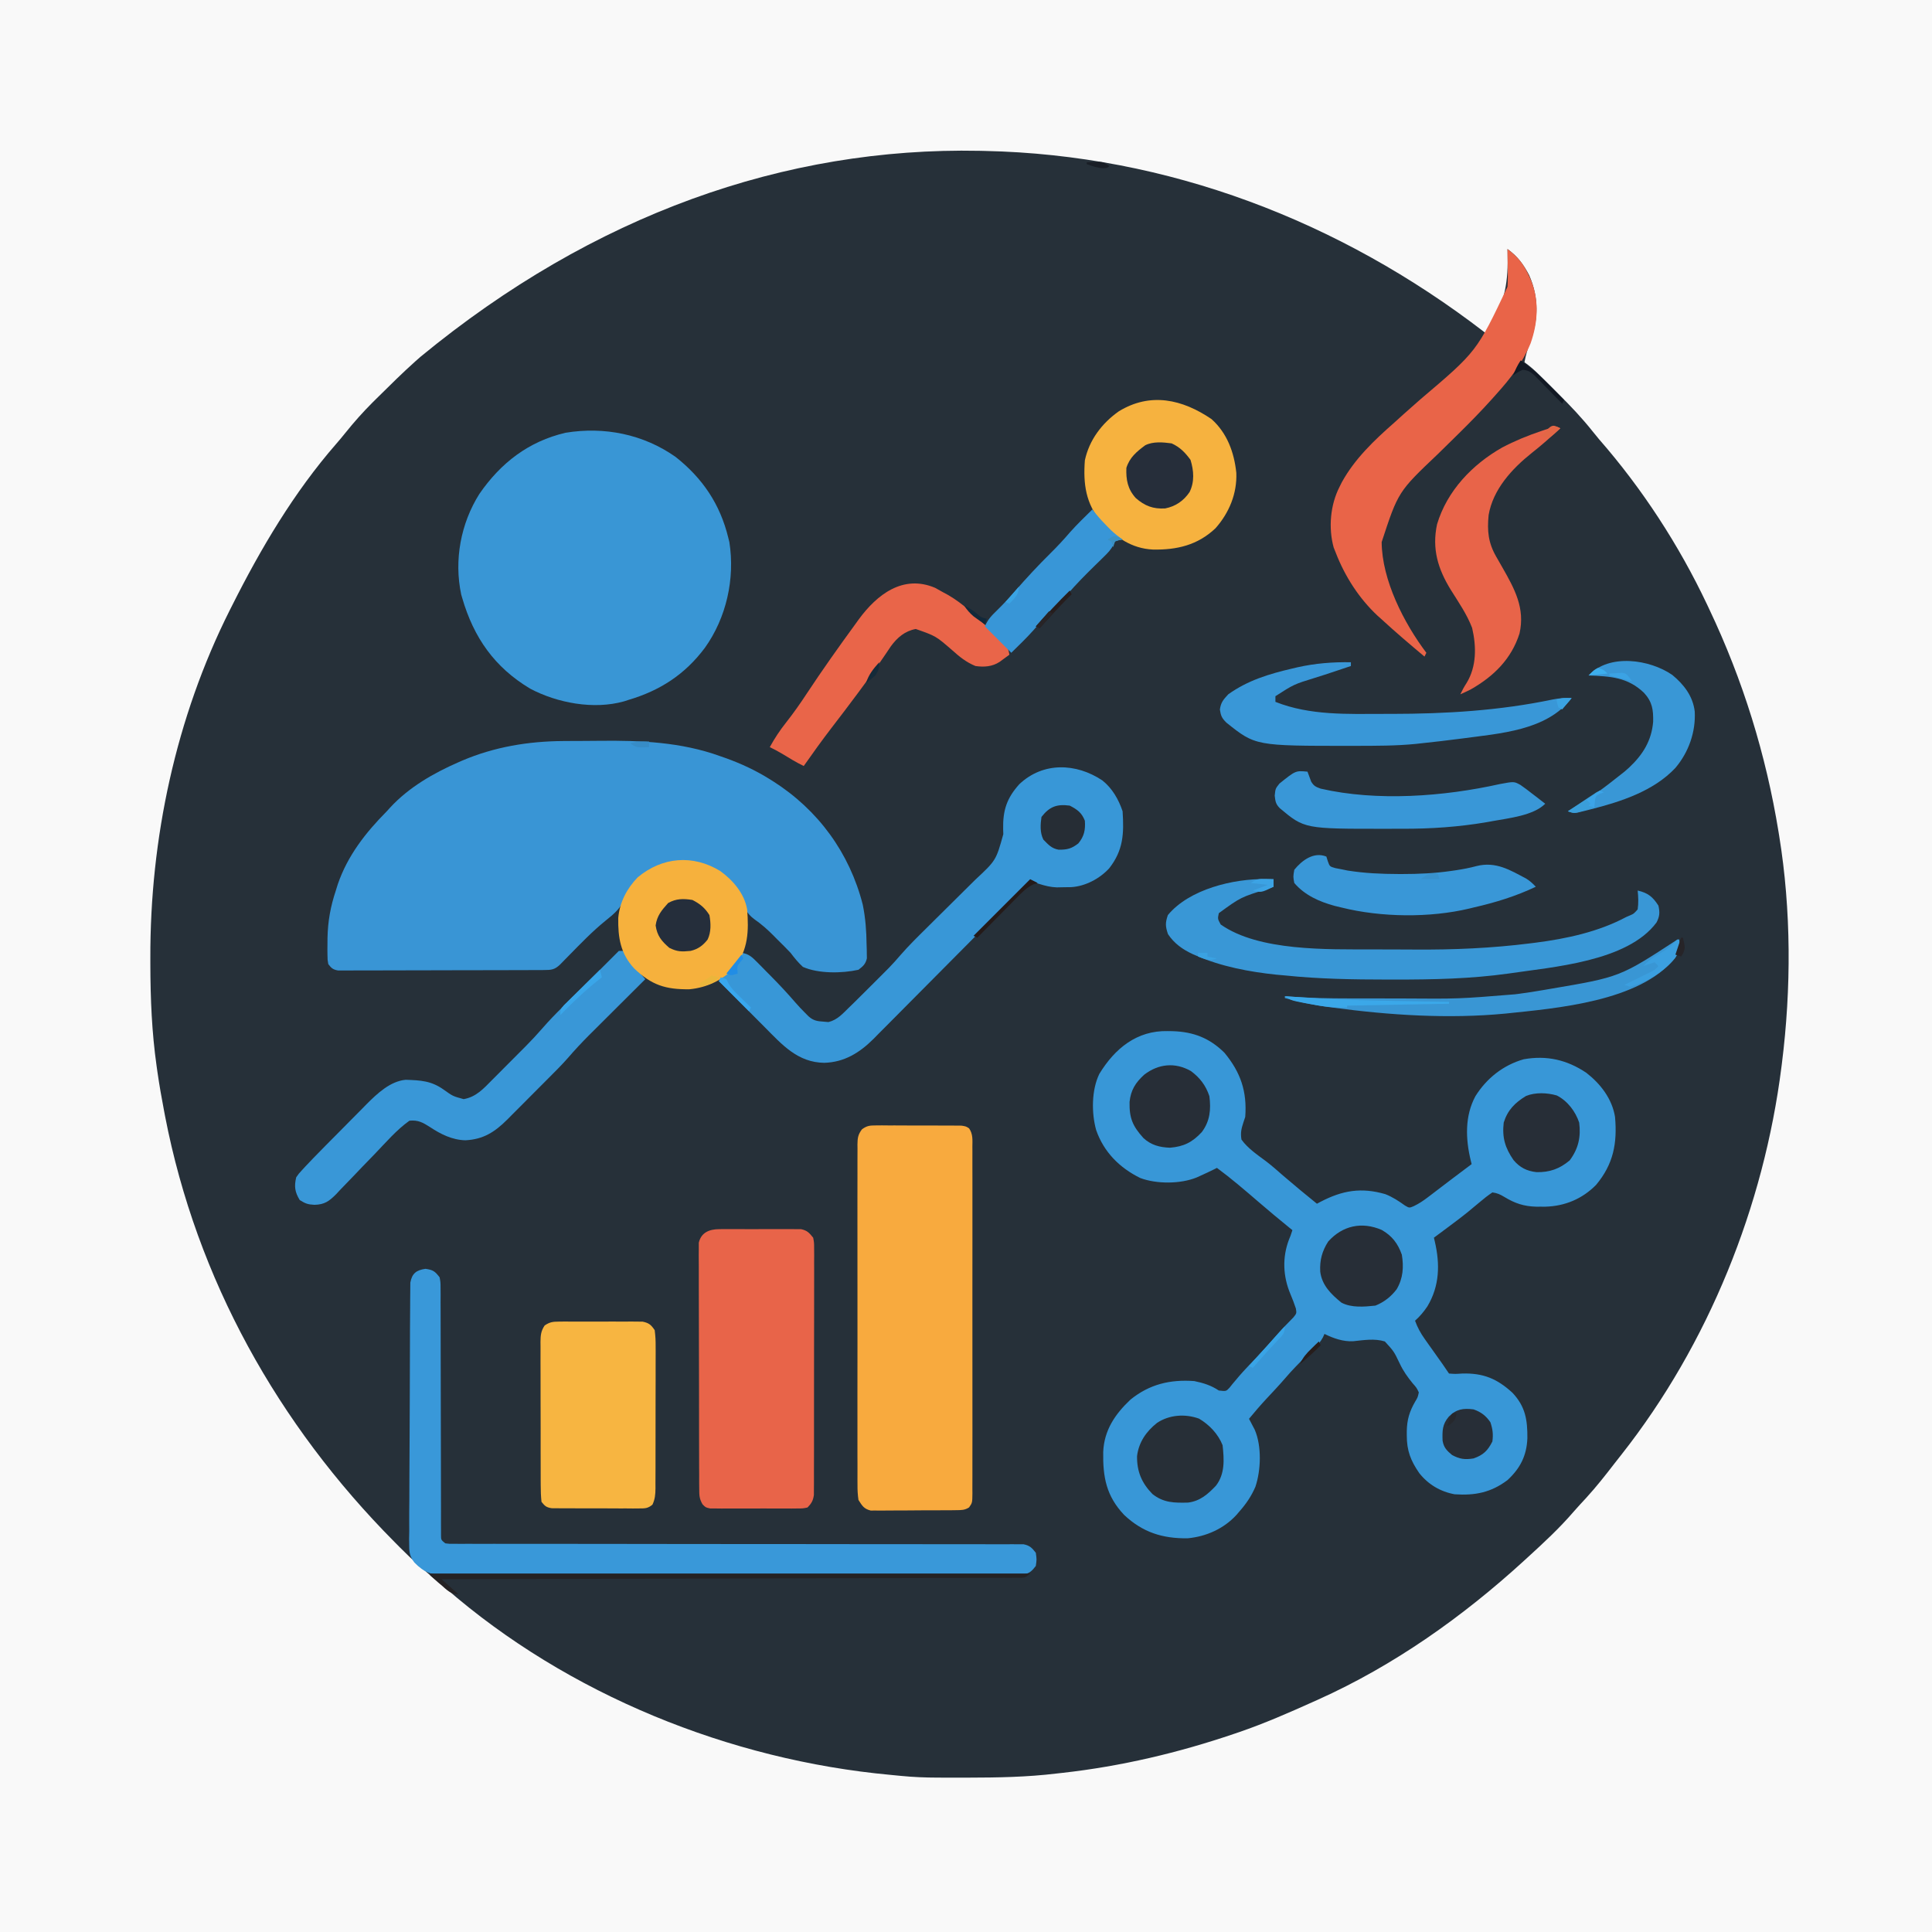 <?xml version="1.0" encoding="UTF-8"?>
<svg version="1.1" xmlns="http://www.w3.org/2000/svg" width="1024" height="1024">
<rect width="100%" height="100%" fill="#808080" stroke="none"/>
<path d="M0 0 C337.92 0 675.84 0 1024 0 C1024 337.92 1024 675.84 1024 1024 C686.08 1024 348.16 1024 0 1024 C0 686.08 0 348.16 0 0 Z " fill="#263039" transform="translate(0,0)"/>
<path d="M0 0 C337.92 0 675.84 0 1024 0 C1024 337.92 1024 675.84 1024 1024 C686.08 1024 348.16 1024 0 1024 C0 686.08 0 348.16 0 0 Z M223 189 C222.082 189.807 221.164 190.614 220.219 191.445 C213.373 197.58 206.839 204.029 200.312 210.5 C199.433 211.366 198.554 212.232 197.648 213.125 C192.411 218.355 187.594 223.768 182.968 229.544 C181.404 231.496 179.818 233.404 178.172 235.285 C155.809 260.93 138.22 290.701 123 321 C122.592 321.808 122.183 322.615 121.762 323.447 C93.196 380.316 79.475 444.565 79.688 508 C79.689 509.108 79.69 510.216 79.692 511.358 C79.735 529.412 80.462 547.108 83 565 C83.15 566.066 83.3 567.131 83.454 568.229 C84.465 575.187 85.667 582.097 87 589 C87.258 590.357 87.258 590.357 87.522 591.742 C104.251 677.995 147.318 755.026 208.976 817.151 C209.975 818.158 210.973 819.167 211.969 820.177 C218.628 826.922 225.585 833.083 233 839 C234.09 839.923 235.174 840.853 236.25 841.793 C301.02 898.191 386.837 932.895 472.11 940.732 C473.927 940.9 475.744 941.076 477.559 941.262 C484.026 941.906 490.418 942.16 496.914 942.168 C498.421 942.174 498.421 942.174 499.958 942.181 C503.181 942.191 506.403 942.191 509.625 942.188 C510.727 942.187 511.829 942.186 512.964 942.186 C528.745 942.162 544.319 941.909 560 940 C561.601 939.823 561.601 939.823 563.235 939.642 C594.242 936.167 624.479 929.036 654 919 C654.894 918.697 655.788 918.395 656.709 918.083 C670.12 913.484 683.079 907.816 696 902 C696.825 901.631 697.65 901.263 698.5 900.883 C738.858 882.754 775.458 856.806 808 827 C808.516 826.529 809.032 826.058 809.563 825.573 C818.11 817.769 826.553 809.971 834.102 801.176 C836.267 798.693 838.509 796.289 840.75 793.875 C846.043 788.069 850.875 781.961 855.661 775.733 C856.926 774.095 858.208 772.472 859.496 770.852 C905.559 712.334 934.873 639.284 944.188 565.625 C944.272 564.959 944.357 564.293 944.445 563.606 C949.433 524.027 949.416 482.416 943 443 C942.893 442.338 942.787 441.675 942.677 440.993 C936.023 400.011 923.79 360.475 906 323 C905.574 322.094 905.147 321.187 904.708 320.253 C889.845 288.859 870.372 258.926 847.498 232.77 C846.349 231.412 845.23 230.03 844.125 228.637 C838.453 221.511 832.331 215.051 825.86 208.654 C824.167 206.979 822.482 205.297 820.799 203.613 C819.714 202.533 818.629 201.454 817.543 200.375 C817.045 199.878 816.547 199.381 816.034 198.869 C813.489 196.358 810.925 194.059 808 192 C808.645 188.298 809.671 184.95 811 181.438 C815.502 169.505 815.658 157.638 810.496 145.852 C807.499 140.139 804.275 135.744 799 132 C799.016 132.553 799.031 133.107 799.048 133.677 C799.433 149.304 797.847 159.317 790 173 C789.328 174.331 788.66 175.663 788 177 C787.52 176.629 787.04 176.259 786.545 175.877 C710.052 117.086 618.871 82.056 522 80 C521.047 79.978 520.093 79.956 519.111 79.934 C416.179 77.906 314.597 113.644 223 189 Z " fill="#F9F9F9" transform="translate(0,0)"/>
<path d="M0 0 C0.877 0.013 1.754 0.026 2.657 0.039 C13.652 0.382 22.237 3.672 30.125 11.5 C38.702 21.88 42.148 32.024 41.125 45.5 C40.803 46.464 40.48 47.428 40.148 48.422 C39.038 51.835 38.555 53.935 39.125 57.5 C42.479 62.166 47.446 65.49 52.006 68.889 C55.259 71.362 58.304 74.058 61.375 76.75 C67.21 81.768 73.139 86.663 79.125 91.5 C80.069 90.993 80.069 90.993 81.031 90.477 C92.62 84.438 102.62 82.72 115.383 86.426 C119.229 87.933 122.489 90.087 125.836 92.488 C128.103 93.79 128.103 93.79 130.482 92.767 C133.168 91.479 135.34 90.038 137.707 88.234 C138.557 87.591 139.407 86.948 140.283 86.285 C141.159 85.614 142.035 84.942 142.938 84.25 C143.802 83.594 144.666 82.938 145.557 82.262 C147.263 80.966 148.967 79.669 150.67 78.369 C154.141 75.727 157.631 73.111 161.125 70.5 C160.971 69.887 160.817 69.273 160.659 68.641 C157.891 57.215 157.436 45.056 163.125 34.5 C169.048 25.038 177.863 18.026 188.691 14.938 C200.902 12.742 211.708 15.231 221.938 22.125 C229.477 27.989 235.575 35.897 237.125 45.5 C238.358 59.412 236.301 70.502 227.07 81.531 C219.743 88.947 210.566 92.78 200.186 93.069 C199.403 93.067 198.619 93.065 197.812 93.062 C196.577 93.064 196.577 93.064 195.316 93.066 C188.839 92.894 184.053 91.307 178.473 87.91 C176.207 86.55 174.721 85.855 172.125 85.5 C169.698 87.144 167.584 88.784 165.375 90.688 C164.048 91.793 162.718 92.895 161.387 93.996 C160.695 94.571 160.003 95.146 159.291 95.738 C155.671 98.683 151.932 101.467 148.188 104.25 C147.483 104.775 146.779 105.3 146.054 105.841 C144.412 107.063 142.769 108.282 141.125 109.5 C141.356 110.466 141.356 110.466 141.591 111.452 C144.401 123.544 144.168 135.034 137.688 145.875 C135.773 148.741 133.712 151.2 131.125 153.5 C132.451 157.146 134.068 160.099 136.312 163.258 C136.929 164.131 137.545 165.003 138.18 165.902 C138.822 166.801 139.464 167.699 140.125 168.625 C141.396 170.419 142.667 172.213 143.938 174.008 C144.501 174.798 145.064 175.589 145.645 176.403 C146.831 178.084 147.984 179.788 149.125 181.5 C152.408 181.751 152.408 181.751 156.188 181.5 C167.234 181.2 174.579 184.192 182.75 191.688 C189.625 198.975 190.754 206.076 190.666 215.829 C190.291 225.013 186.901 231.709 180.156 237.965 C171.397 244.585 162.882 246.232 152.125 245.5 C144.54 244.104 138.17 240.328 133.363 234.285 C128.804 227.65 126.734 222.392 126.75 214.25 C126.75 213.494 126.75 212.737 126.75 211.958 C126.872 205.999 128.149 201.67 131.125 196.5 C132.558 194.127 132.558 194.127 133.125 191.5 C131.954 189.029 131.954 189.029 129.875 186.688 C127.114 183.277 124.893 180.201 123.027 176.227 C119.924 169.74 119.924 169.74 115.125 164.5 C109.673 162.804 103.92 163.802 98.341 164.38 C93.057 164.666 87.811 162.843 83.125 160.5 C82.857 161.095 82.589 161.689 82.313 162.302 C81.113 164.522 79.918 165.924 78.113 167.672 C77.524 168.249 76.935 168.827 76.328 169.422 C75.704 170.025 75.08 170.629 74.438 171.25 C70.114 175.5 65.888 179.741 61.969 184.371 C58.897 187.918 55.677 191.33 52.474 194.758 C49.232 198.244 46.144 201.818 43.125 205.5 C43.402 206.019 43.679 206.539 43.965 207.074 C44.327 207.772 44.689 208.469 45.062 209.188 C45.422 209.872 45.782 210.556 46.152 211.262 C49.902 219.891 49.488 232.721 46.5 241.562 C44.39 246.457 41.639 250.512 38.125 254.5 C37.6 255.117 37.076 255.735 36.535 256.371 C29.785 263.756 20.479 267.903 10.547 268.836 C-2.777 268.978 -13.275 265.667 -23.07 256.43 C-32.518 246.424 -34.375 236.426 -34.148 223.062 C-33.672 211.575 -27.879 203.024 -19.688 195.312 C-9.583 187.129 1.386 184.573 14.125 185.5 C18.949 186.503 23.015 187.76 27.125 190.5 C30.995 190.942 30.995 190.942 32.783 189.031 C33.319 188.361 33.854 187.691 34.406 187 C36.814 184.084 39.244 181.247 41.844 178.5 C42.778 177.51 42.778 177.51 43.73 176.5 C44.993 175.167 46.257 173.833 47.52 172.5 C51.287 168.506 54.949 164.443 58.545 160.294 C61.162 157.322 63.947 154.504 66.719 151.676 C68.375 149.586 68.375 149.586 67.969 147.043 C67.117 144.475 66.184 141.991 65.125 139.5 C61.113 130.06 60.661 119.963 64.371 110.34 C64.62 109.733 64.869 109.126 65.125 108.5 C65.62 107.015 65.62 107.015 66.125 105.5 C65.493 104.99 64.862 104.479 64.211 103.953 C58.783 99.542 53.423 95.066 48.125 90.5 C40.946 84.317 33.746 78.137 26.125 72.5 C25.558 72.787 24.991 73.075 24.406 73.371 C22.164 74.481 19.906 75.535 17.625 76.562 C16.872 76.904 16.119 77.246 15.344 77.598 C6.8 81.072 -5.849 81.133 -14.5 77.875 C-25.483 72.487 -33.814 64.117 -37.875 52.5 C-40.419 43.479 -40.366 31.151 -36.195 22.664 C-27.96 9.166 -16.29 -0.363 0 0 Z " fill="#3897D7" transform="translate(618.875,546.5)"/>
<path d="M0 0 C1.217 -0.008 2.434 -0.016 3.687 -0.024 C6.265 -0.038 8.843 -0.049 11.421 -0.057 C14.008 -0.068 16.596 -0.089 19.183 -0.118 C40.797 -0.367 62.504 0.556 83.035 7.988 C84.021 8.333 85.007 8.677 86.023 9.032 C94.309 12.016 101.948 15.572 109.41 20.238 C109.983 20.596 110.557 20.953 111.147 21.322 C135.07 36.531 151.706 59.309 158.684 86.703 C160.144 93.81 160.637 100.752 160.723 107.988 C160.752 108.825 160.781 109.661 160.811 110.523 C160.819 111.332 160.827 112.14 160.836 112.973 C160.858 114.059 160.858 114.059 160.88 115.167 C160.189 118.211 158.868 119.364 156.41 121.238 C147.666 123.184 135.196 123.36 126.965 119.711 C124.428 117.402 122.485 114.971 120.41 112.238 C118.117 109.802 115.729 107.464 113.348 105.113 C112.448 104.197 112.448 104.197 111.531 103.262 C108.297 99.983 105.08 97.126 101.285 94.488 C97.189 91.492 96.017 88.514 94.41 83.793 C91.07 75.26 84.524 70.026 76.41 66.238 C67.424 62.661 57.817 63.386 48.984 66.977 C41.826 70.485 35.702 75.51 32.676 83.074 C30.445 88.65 26.908 91.595 22.26 95.305 C15.366 100.898 9.252 107.269 3.039 113.597 C1.794 114.862 1.794 114.862 0.523 116.152 C-0.221 116.915 -0.966 117.678 -1.733 118.463 C-4.609 121.212 -6.342 121.365 -10.214 121.379 C-11.676 121.387 -11.676 121.387 -13.167 121.396 C-14.24 121.397 -15.312 121.398 -16.418 121.399 C-18.108 121.407 -18.108 121.407 -19.833 121.414 C-23.573 121.429 -27.314 121.436 -31.055 121.441 C-33.645 121.447 -36.236 121.453 -38.827 121.459 C-43.568 121.468 -48.309 121.474 -53.05 121.477 C-60.033 121.482 -67.015 121.499 -73.998 121.528 C-80.042 121.552 -86.086 121.56 -92.13 121.562 C-94.704 121.565 -97.277 121.573 -99.851 121.586 C-103.445 121.603 -107.039 121.601 -110.633 121.595 C-112.239 121.609 -112.239 121.609 -113.877 121.623 C-114.855 121.617 -115.832 121.612 -116.839 121.606 C-118.114 121.608 -118.114 121.608 -119.415 121.61 C-122.085 121.154 -122.967 120.371 -124.59 118.238 C-124.994 116.04 -124.994 116.04 -125.023 113.477 C-125.035 112.53 -125.046 111.584 -125.058 110.609 C-125.048 109.6 -125.038 108.591 -125.027 107.551 C-125.02 106.516 -125.014 105.481 -125.007 104.415 C-124.821 95.468 -123.416 87.726 -120.59 79.238 C-120.251 78.148 -119.912 77.057 -119.562 75.934 C-114.316 60.66 -104.807 48.568 -93.59 37.238 C-92.704 36.262 -92.704 36.262 -91.801 35.266 C-81.909 24.536 -68.831 17.02 -55.59 11.238 C-54.944 10.956 -54.299 10.674 -53.634 10.383 C-36.532 3.088 -18.514 0.119 0 0 Z " fill="#3995D5" transform="translate(298.59,392.762)"/>
<path d="M0 0 C14.357 11.331 23.634 25.09 27.961 42.863 C28.249 44.023 28.249 44.023 28.543 45.207 C31.595 64.601 26.948 85.335 15.53 101.261 C4.981 115.375 -8.296 123.931 -25.039 128.863 C-25.792 129.108 -26.545 129.353 -27.32 129.605 C-43.319 134.098 -62.668 130.488 -77.039 122.863 C-95.931 111.572 -106.952 95.791 -113.039 74.863 C-113.218 74.25 -113.397 73.637 -113.581 73.005 C-117.486 54.744 -113.819 35.285 -103.969 19.664 C-92.648 3.232 -77.911 -8.185 -58.269 -12.771 C-37.735 -16.142 -17.05 -11.988 0 0 Z " fill="#3996D5" transform="translate(358.039,242.137)"/>
<path d="M0 0 C1.577 -0.014 1.577 -0.014 3.185 -0.028 C4.879 -0.012 4.879 -0.012 6.607 0.006 C7.771 0.004 8.934 0.003 10.133 0.001 C12.592 0.003 15.051 0.014 17.509 0.035 C21.28 0.064 25.049 0.056 28.82 0.043 C31.207 0.049 33.595 0.057 35.982 0.068 C37.679 0.064 37.679 0.064 39.41 0.059 C40.458 0.072 41.506 0.085 42.586 0.098 C43.509 0.103 44.432 0.108 45.382 0.114 C47.728 0.502 47.728 0.502 49.351 1.537 C51.482 4.576 51.141 7.742 51.109 11.321 C51.116 12.529 51.116 12.529 51.123 13.76 C51.135 16.467 51.126 19.172 51.116 21.879 C51.121 23.815 51.126 25.752 51.132 27.688 C51.146 32.954 51.141 38.221 51.131 43.487 C51.124 48.991 51.131 54.495 51.135 59.999 C51.141 69.243 51.134 78.487 51.119 87.731 C51.103 98.427 51.108 109.124 51.125 119.821 C51.138 128.995 51.14 138.168 51.133 147.342 C51.128 152.826 51.127 158.309 51.137 163.793 C51.146 168.947 51.14 174.102 51.122 179.256 C51.118 181.151 51.12 183.046 51.126 184.942 C51.134 187.522 51.124 190.102 51.109 192.682 C51.119 193.816 51.119 193.816 51.13 194.972 C51.072 200.011 51.072 200.011 49.351 202.466 C47.049 203.936 45.307 203.897 42.586 203.922 C41.538 203.938 40.49 203.953 39.41 203.97 C37.713 203.97 37.713 203.97 35.982 203.97 C34.82 203.978 33.657 203.986 32.459 203.994 C29.999 204.004 27.538 204.007 25.078 204.003 C21.309 204.002 17.542 204.043 13.773 204.088 C11.385 204.093 8.996 204.096 6.607 204.095 C5.478 204.112 4.349 204.128 3.185 204.145 C1.609 204.131 1.609 204.131 0 204.117 C-0.924 204.119 -1.847 204.121 -2.799 204.123 C-6.401 203.218 -7.3 201.609 -9.272 198.502 C-9.657 195.72 -9.813 193.339 -9.78 190.562 C-9.786 189.769 -9.792 188.975 -9.799 188.157 C-9.815 185.501 -9.802 182.845 -9.789 180.189 C-9.795 178.283 -9.802 176.378 -9.811 174.472 C-9.829 169.299 -9.822 164.126 -9.809 158.952 C-9.799 153.541 -9.808 148.13 -9.815 142.718 C-9.822 133.632 -9.812 124.545 -9.793 115.458 C-9.771 104.948 -9.778 94.438 -9.801 83.927 C-9.819 74.907 -9.821 65.887 -9.811 56.867 C-9.805 51.478 -9.804 46.089 -9.817 40.7 C-9.828 35.635 -9.82 30.57 -9.797 25.505 C-9.792 23.644 -9.794 21.783 -9.802 19.922 C-9.813 17.386 -9.8 14.85 -9.78 12.314 C-9.789 11.574 -9.798 10.835 -9.807 10.072 C-9.754 6.634 -9.509 4.812 -7.395 2.045 C-4.745 0.119 -3.257 0.001 0 0 Z " fill="#F8AA3E" transform="translate(464.272,596.498)"/>
<path d="M0 0 C1.512 -0.019 1.512 -0.019 3.054 -0.038 C4.67 -0.026 4.67 -0.026 6.318 -0.014 C7.434 -0.017 8.549 -0.021 9.698 -0.025 C12.053 -0.028 14.407 -0.021 16.761 -0.004 C20.367 0.018 23.972 -0.004 27.578 -0.029 C29.866 -0.027 32.155 -0.022 34.443 -0.014 C36.062 -0.026 36.062 -0.026 37.714 -0.038 C39.22 -0.019 39.22 -0.019 40.758 0 C41.64 0.003 42.522 0.006 43.431 0.01 C46.669 0.7 47.746 1.961 49.814 4.518 C50.315 7.169 50.315 7.169 50.315 10.249 C50.325 11.418 50.335 12.587 50.345 13.792 C50.331 15.711 50.331 15.711 50.316 17.668 C50.32 19.032 50.325 20.395 50.332 21.759 C50.346 25.459 50.335 29.159 50.319 32.86 C50.305 36.732 50.311 40.605 50.315 44.477 C50.317 50.98 50.304 57.484 50.281 63.987 C50.254 71.505 50.252 79.024 50.264 86.542 C50.275 93.775 50.269 101.008 50.255 108.241 C50.249 111.319 50.249 114.397 50.254 117.475 C50.258 121.099 50.248 124.724 50.227 128.349 C50.218 130.313 50.225 132.278 50.232 134.243 C50.222 135.412 50.212 136.582 50.202 137.786 C50.199 138.803 50.197 139.819 50.195 140.866 C49.755 143.93 48.957 145.311 46.814 147.518 C44.424 148.026 44.424 148.026 41.564 148.035 C40.493 148.048 39.422 148.06 38.318 148.073 C37.162 148.065 36.006 148.057 34.814 148.049 C33.627 148.053 32.44 148.056 31.217 148.06 C28.705 148.063 26.193 148.056 23.681 148.039 C19.829 148.018 15.979 148.039 12.127 148.064 C9.689 148.062 7.252 148.057 4.814 148.049 C3.658 148.057 2.502 148.065 1.31 148.073 C0.239 148.061 -0.832 148.048 -1.936 148.035 C-2.879 148.032 -3.823 148.029 -4.795 148.026 C-7.186 147.518 -7.186 147.518 -8.811 145.844 C-10.518 142.955 -10.568 141.133 -10.58 137.786 C-10.592 136.617 -10.603 135.448 -10.615 134.243 C-10.612 132.964 -10.609 131.685 -10.606 130.367 C-10.613 129.004 -10.622 127.64 -10.631 126.277 C-10.654 122.576 -10.657 118.876 -10.655 115.176 C-10.655 112.086 -10.663 108.997 -10.671 105.908 C-10.691 98.622 -10.694 91.335 -10.687 84.048 C-10.68 76.53 -10.703 69.011 -10.74 61.493 C-10.771 55.037 -10.782 48.582 -10.778 42.127 C-10.776 38.271 -10.782 34.416 -10.806 30.56 C-10.828 26.936 -10.827 23.312 -10.806 19.687 C-10.801 17.722 -10.821 15.757 -10.841 13.792 C-10.83 12.623 -10.819 11.453 -10.807 10.249 C-10.808 9.233 -10.809 8.216 -10.809 7.169 C-9.528 1.722 -5.188 0.019 0 0 Z " fill="#E86449" transform="translate(381.186,651.482)"/>
<path d="M0 0 C5.242 4.157 8.652 10.081 10.75 16.375 C11.516 28.258 11.17 36.975 3.625 46.625 C-1.438 52.116 -8.972 56.105 -16.473 56.578 C-17.74 56.594 -19.007 56.609 -20.312 56.625 C-21.562 56.651 -22.811 56.677 -24.098 56.703 C-27.442 56.595 -30.319 55.85 -33.51 54.854 C-34.4 54.579 -35.291 54.304 -36.208 54.02 C-36.882 53.807 -37.556 53.594 -38.25 53.375 C-38.705 53.834 -39.159 54.293 -39.628 54.767 C-50.716 65.965 -61.818 77.15 -72.936 88.32 C-78.312 93.721 -83.683 99.128 -89.043 104.546 C-93.718 109.27 -98.402 113.986 -103.096 118.692 C-105.579 121.181 -108.057 123.674 -110.525 126.179 C-113.287 128.982 -116.069 131.764 -118.853 134.546 C-119.659 135.369 -120.464 136.193 -121.294 137.041 C-128.703 144.384 -136.757 149.393 -147.375 149.688 C-161.492 149.5 -169.689 140.107 -179.031 130.691 C-179.73 129.991 -180.429 129.291 -181.149 128.569 C-183.352 126.361 -185.551 124.149 -187.75 121.938 C-189.255 120.428 -190.76 118.918 -192.266 117.408 C-195.93 113.733 -199.591 110.055 -203.25 106.375 C-202.067 105.205 -202.067 105.205 -200.86 104.01 C-198.684 101.814 -196.825 99.671 -195 97.188 C-194.5 96.513 -194 95.839 -193.484 95.145 C-192.198 93.391 -192.198 93.391 -191.25 91.375 C-187.395 91.936 -185.646 93.616 -182.949 96.348 C-182.136 97.166 -181.324 97.983 -180.486 98.826 C-179.645 99.688 -178.804 100.55 -177.938 101.438 C-176.693 102.69 -176.693 102.69 -175.424 103.967 C-171.029 108.417 -166.79 112.955 -162.709 117.694 C-161.02 119.64 -159.263 121.495 -157.438 123.312 C-156.874 123.878 -156.311 124.444 -155.73 125.027 C-153.155 127.372 -151.027 127.664 -147.625 127.875 C-146.808 127.947 -145.99 128.019 -145.148 128.094 C-140.433 126.924 -137.672 123.709 -134.25 120.375 C-132.876 119.04 -132.876 119.04 -131.474 117.678 C-128.889 115.148 -126.329 112.595 -123.777 110.032 C-122.19 108.44 -120.598 106.854 -119.006 105.268 C-117.971 104.232 -116.937 103.196 -115.902 102.16 C-114.526 100.782 -114.526 100.782 -113.121 99.375 C-110.994 97.198 -108.994 94.94 -107.012 92.63 C-102.716 87.68 -98.069 83.106 -93.406 78.504 C-91.988 77.095 -90.57 75.686 -89.152 74.277 C-85.694 70.842 -82.231 67.413 -78.765 63.986 C-76.809 62.052 -74.856 60.115 -72.906 58.175 C-71.081 56.361 -69.253 54.551 -67.42 52.745 C-56.335 42.407 -56.335 42.407 -52.475 28.51 C-52.504 27.62 -52.533 26.73 -52.562 25.812 C-52.755 15.905 -50.663 9.384 -43.949 1.977 C-31.34 -9.908 -13.85 -9.216 0 0 Z " fill="#3897D7" transform="translate(584.25,413.625)"/>
<path d="M0 0 C4.103 0.586 4.999 1.289 7.5 4.5 C8.002 7.157 8.002 7.157 8.006 10.245 C8.017 11.417 8.028 12.589 8.039 13.797 C8.031 15.079 8.023 16.361 8.014 17.682 C8.02 19.049 8.027 20.416 8.036 21.782 C8.051 24.723 8.054 27.663 8.047 30.604 C8.036 35.251 8.054 39.897 8.075 44.544 C8.105 51.891 8.117 59.237 8.12 66.583 C8.127 79.748 8.156 92.914 8.205 106.079 C8.222 110.701 8.227 115.324 8.224 119.946 C8.223 122.817 8.231 125.687 8.241 128.557 C8.245 130.53 8.238 132.502 8.232 134.474 C8.238 135.641 8.243 136.808 8.248 138.009 C8.249 139.027 8.249 140.045 8.249 141.094 C8.264 143.684 8.264 143.684 10.5 145.5 C12.822 145.803 12.822 145.803 15.561 145.751 C16.639 145.756 17.716 145.761 18.827 145.766 C20.618 145.759 20.618 145.759 22.444 145.752 C23.705 145.755 24.966 145.757 26.265 145.761 C29.776 145.769 33.286 145.764 36.797 145.758 C40.579 145.754 44.361 145.761 48.143 145.766 C54.7 145.775 61.258 145.777 67.815 145.774 C77.3 145.771 86.785 145.783 96.27 145.799 C111.663 145.825 127.057 145.845 142.45 145.858 C143.833 145.86 143.833 145.86 145.244 145.861 C158.328 145.872 171.413 145.877 184.497 145.88 C185.419 145.88 186.34 145.881 187.289 145.881 C188.209 145.881 189.129 145.881 190.078 145.881 C205.41 145.885 220.742 145.904 236.074 145.936 C245.537 145.955 255 145.961 264.464 145.95 C270.946 145.944 277.429 145.952 283.911 145.971 C287.655 145.982 291.398 145.986 295.141 145.973 C299.195 145.959 303.248 145.975 307.302 145.994 C308.491 145.985 309.68 145.976 310.906 145.967 C311.989 145.977 313.072 145.987 314.188 145.998 C315.124 145.998 316.06 145.999 317.024 145.999 C320.286 146.659 321.48 147.9 323.5 150.5 C324 154 324 154 323.5 157.5 C321.465 160.131 320.271 161.346 316.975 162.006 C316.015 162.009 315.055 162.012 314.067 162.015 C312.956 162.027 311.846 162.04 310.703 162.054 C309.483 162.047 308.264 162.041 307.007 162.035 C305.711 162.044 304.416 162.053 303.081 162.062 C299.481 162.087 295.882 162.086 292.283 162.082 C288.402 162.081 284.521 162.103 280.64 162.122 C273.035 162.155 265.43 162.166 257.825 162.168 C251.642 162.17 245.46 162.178 239.277 162.191 C221.749 162.226 204.221 162.245 186.693 162.242 C185.747 162.242 184.802 162.241 183.828 162.241 C182.409 162.241 182.409 162.241 180.961 162.241 C165.628 162.239 150.296 162.277 134.964 162.334 C119.221 162.391 103.479 162.419 87.737 162.415 C78.898 162.414 70.06 162.425 61.222 162.468 C53.695 162.505 46.168 162.513 38.641 162.486 C34.802 162.473 30.964 162.473 27.124 162.507 C22.958 162.545 18.794 162.52 14.628 162.489 C13.42 162.51 12.211 162.53 10.966 162.551 C3.567 162.43 -0.664 161.031 -5.884 155.653 C-8.115 152.68 -8.62 150.617 -8.609 146.908 C-8.627 145.649 -8.646 144.39 -8.664 143.093 C-8.639 141.721 -8.612 140.349 -8.585 138.978 C-8.589 137.515 -8.597 136.052 -8.609 134.59 C-8.628 130.637 -8.592 126.686 -8.544 122.733 C-8.503 118.591 -8.509 114.449 -8.51 110.307 C-8.503 103.356 -8.462 96.407 -8.399 89.457 C-8.325 81.422 -8.297 73.388 -8.296 65.353 C-8.293 56.792 -8.261 48.23 -8.218 39.668 C-8.207 37.203 -8.202 34.738 -8.198 32.273 C-8.19 28.401 -8.162 24.531 -8.117 20.66 C-8.104 19.239 -8.097 17.819 -8.098 16.398 C-8.098 14.46 -8.07 12.522 -8.042 10.584 C-8.034 9.499 -8.026 8.414 -8.017 7.297 C-7.111 2.399 -4.806 0.687 0 0 Z " fill="#3998D9" transform="translate(225.5,672.5)"/>
<path d="M0 0 C1.542 -0.019 1.542 -0.019 3.115 -0.038 C4.771 -0.026 4.771 -0.026 6.461 -0.014 C8.17 -0.019 8.17 -0.019 9.913 -0.025 C12.32 -0.028 14.727 -0.021 17.135 -0.004 C20.822 0.017 24.508 -0.004 28.195 -0.029 C30.534 -0.027 32.872 -0.022 35.211 -0.014 C36.315 -0.022 37.419 -0.03 38.557 -0.038 C39.585 -0.026 40.613 -0.013 41.672 0 C43.026 0.005 43.026 0.005 44.408 0.01 C47.802 0.72 48.88 1.646 50.836 4.518 C51.225 7.525 51.373 10.164 51.338 13.17 C51.343 14.042 51.348 14.914 51.354 15.812 C51.367 18.694 51.35 21.574 51.332 24.455 C51.332 26.458 51.334 28.46 51.336 30.463 C51.338 34.659 51.325 38.855 51.302 43.052 C51.274 48.432 51.277 53.812 51.29 59.193 C51.297 63.328 51.289 67.462 51.276 71.597 C51.272 73.581 51.271 75.565 51.275 77.549 C51.278 80.322 51.262 83.093 51.24 85.865 C51.244 86.686 51.249 87.507 51.254 88.353 C51.212 91.57 51.034 94.102 49.639 97.027 C47.203 99.041 45.73 99.019 42.586 99.019 C41.515 99.029 40.444 99.038 39.34 99.048 C38.184 99.036 37.027 99.025 35.836 99.014 C34.649 99.015 33.461 99.017 32.238 99.018 C29.727 99.016 27.215 99.005 24.703 98.984 C20.851 98.955 17.001 98.964 13.148 98.977 C10.711 98.97 8.273 98.962 5.836 98.951 C4.68 98.954 3.523 98.957 2.332 98.96 C1.261 98.947 0.19 98.935 -0.914 98.922 C-1.858 98.916 -2.801 98.911 -3.773 98.905 C-6.656 98.438 -7.362 97.762 -9.164 95.518 C-9.466 92.571 -9.584 89.835 -9.568 86.887 C-9.575 86.005 -9.582 85.124 -9.589 84.215 C-9.607 81.296 -9.603 78.378 -9.598 75.459 C-9.602 73.433 -9.608 71.406 -9.614 69.38 C-9.622 65.13 -9.62 60.881 -9.61 56.632 C-9.599 51.183 -9.619 45.734 -9.648 40.285 C-9.666 36.1 -9.666 31.914 -9.66 27.729 C-9.66 25.72 -9.666 23.711 -9.679 21.702 C-9.694 18.893 -9.683 16.086 -9.666 13.278 C-9.675 12.446 -9.685 11.614 -9.695 10.757 C-9.65 7.225 -9.464 4.959 -7.455 2.002 C-4.734 0.239 -3.227 0.011 0 0 Z " fill="#F7B541" transform="translate(296.164,700.482)"/>
<path d="M0 0 C5.122 3.899 8.14 7.289 10.875 13.125 C11.169 13.732 11.463 14.339 11.766 14.965 C16.984 25.953 16.265 38.681 12.246 49.988 C7.886 60.526 1.586 68.6 -6 77 C-6.725 77.816 -7.45 78.631 -8.198 79.472 C-13.738 85.625 -19.479 91.526 -25.379 97.336 C-26.123 98.069 -26.866 98.803 -27.633 99.559 C-30.714 102.595 -33.798 105.63 -36.896 108.649 C-57.933 128.622 -57.933 128.622 -66.688 155.312 C-66.55 175.456 -54.887 198.251 -43 214 C-43.33 214.66 -43.66 215.32 -44 216 C-51.791 209.467 -59.528 202.899 -67 196 C-67.589 195.477 -68.178 194.953 -68.785 194.414 C-78.634 185.24 -86.174 173.495 -91 161 C-91.373 160.067 -91.745 159.133 -92.129 158.172 C-94.995 147.737 -93.91 135.574 -89 126 C-88.599 125.198 -88.198 124.396 -87.785 123.57 C-80.915 111.104 -70.577 101.289 -60 92 C-58.248 90.418 -56.498 88.835 -54.75 87.25 C-51.895 84.685 -49.023 82.142 -46.125 79.625 C-16.272 54.304 -16.272 54.304 0 20 C0.219 16.494 0.191 13.011 0.125 9.5 C0.116 8.582 0.107 7.664 0.098 6.719 C0.074 4.479 0.042 2.24 0 0 Z " fill="#E96448" transform="translate(799,132)"/>
<path d="M0 0 C8.314 7.434 12.011 17.681 13.152 28.504 C13.582 39.494 9.355 49.698 2.094 57.883 C-7.368 66.84 -18.404 69.383 -31.004 69.152 C-42.44 68.625 -50.759 62.613 -58.375 54.562 C-66.674 44.894 -68.06 34.312 -67.125 21.875 C-64.826 11.087 -58.075 2.183 -49.125 -4.125 C-32.397 -14.344 -15.478 -10.525 0 0 Z " fill="#F6B23F" transform="translate(642.125,222.125)"/>
<path d="M0 0 C0.99 0 1.98 0 3 0 C4.43 1.758 4.43 1.758 5.875 4.125 C7.63 6.974 9.452 9.604 11.606 12.16 C12.791 13.566 12.791 13.566 14 15 C13.565 15.433 13.129 15.866 12.68 16.313 C8.118 20.853 3.56 25.396 -0.996 29.941 C-2.694 31.634 -4.392 33.325 -6.091 35.016 C-8.544 37.456 -10.993 39.9 -13.441 42.344 C-14.193 43.09 -14.944 43.836 -15.718 44.605 C-19.722 48.608 -23.528 52.706 -27.224 56.993 C-30.464 60.654 -33.929 64.092 -37.383 67.551 C-38.16 68.331 -38.937 69.112 -39.738 69.916 C-41.369 71.552 -43.001 73.186 -44.634 74.82 C-47.13 77.318 -49.618 79.824 -52.105 82.33 C-53.697 83.925 -55.29 85.519 -56.883 87.113 C-57.623 87.86 -58.362 88.607 -59.124 89.377 C-65.717 95.941 -71.725 99.885 -81.312 100.375 C-88.366 100.195 -94.404 97.153 -100.188 93.312 C-103.939 90.939 -106.411 89.525 -111 90 C-117.807 94.842 -123.508 101.541 -129.281 107.535 C-131.573 109.902 -133.866 112.267 -136.159 114.633 C-137.728 116.261 -139.288 117.897 -140.841 119.541 C-143.111 121.938 -145.411 124.301 -147.719 126.66 C-148.743 127.766 -148.743 127.766 -149.787 128.895 C-153.502 132.631 -155.942 134.456 -161.322 134.58 C-164.836 134.392 -166.022 133.986 -169.125 132.062 C-171.721 127.823 -172.142 124.825 -171 120 C-169.692 118.097 -169.692 118.097 -167.98 116.249 C-167.344 115.557 -166.708 114.865 -166.053 114.153 C-165.376 113.442 -164.698 112.732 -164 112 C-163.343 111.31 -162.686 110.619 -162.01 109.908 C-159.881 107.701 -157.732 105.515 -155.574 103.336 C-154.393 102.142 -154.393 102.142 -153.187 100.925 C-151.531 99.254 -149.873 97.585 -148.213 95.918 C-146.53 94.224 -144.852 92.525 -143.178 90.821 C-140.737 88.337 -138.282 85.866 -135.824 83.398 C-135.088 82.645 -134.353 81.892 -133.595 81.116 C-128.031 75.575 -121.168 69.068 -112.988 68.309 C-104.962 68.59 -99.466 68.832 -92.836 73.535 C-87.968 77.011 -87.968 77.011 -82.25 78.562 C-75.647 77.42 -71.726 73.01 -67.195 68.426 C-66.553 67.783 -65.911 67.14 -65.249 66.478 C-63.894 65.12 -62.541 63.759 -61.19 62.396 C-59.144 60.332 -57.09 58.276 -55.035 56.221 C-53.713 54.894 -52.391 53.566 -51.07 52.238 C-50.466 51.633 -49.862 51.027 -49.239 50.403 C-46.219 47.351 -43.309 44.244 -40.5 40.996 C-37.133 37.106 -33.582 33.453 -29.93 29.832 C-29.286 29.189 -28.641 28.547 -27.978 27.884 C-25.946 25.858 -23.911 23.835 -21.875 21.812 C-20.504 20.446 -19.133 19.08 -17.762 17.713 C-15.246 15.205 -12.729 12.699 -10.21 10.195 C-7.469 7.468 -4.733 4.736 -2 2 C-1.34 1.34 -0.68 0.68 0 0 Z " fill="#3997D7" transform="translate(328,504)"/>
<path d="M0 0 C1.145 0.014 1.145 0.014 2.312 0.027 C2.869 0.039 3.426 0.051 4 0.062 C4 1.383 4 2.703 4 4.062 C2.961 4.438 1.922 4.813 0.852 5.199 C-13.35 9.59 -13.35 9.59 -25 18.062 C-25.643 21.059 -25.643 21.059 -24 24.062 C-3.745 38.331 32.795 37.201 56.309 37.266 C57.02 37.268 57.732 37.271 58.466 37.274 C62.248 37.289 66.03 37.298 69.813 37.303 C72.866 37.307 75.918 37.321 78.971 37.344 C99.531 37.495 119.577 36.622 140 34.062 C140.961 33.942 141.921 33.822 142.911 33.698 C159.345 31.596 176.296 27.932 191 20.062 C191.655 19.783 192.31 19.503 192.984 19.215 C194.953 18.358 194.953 18.358 197 16.062 C197.487 12.672 197.35 9.461 197 6.062 C202.449 7.33 204.979 9.353 208 14.062 C208.797 17.649 208.699 19.727 206.984 23.004 C191.534 43.781 152.069 46.544 128.457 50.07 C108.396 52.875 88.543 53.265 68.312 53.25 C67.044 53.25 65.776 53.25 64.47 53.25 C46.226 53.238 28.158 52.95 10 51.062 C8.503 50.928 7.005 50.794 5.508 50.66 C-8.887 49.164 -23.676 46.344 -37 40.562 C-37.942 40.154 -37.942 40.154 -38.902 39.738 C-44.275 37.236 -48.603 34.136 -51.938 29.188 C-53.341 25.058 -53.435 23.224 -52 19.062 C-40.627 5.331 -17.293 -0.27 0 0 Z " fill="#3997D6" transform="translate(671,465.938)"/>
<path d="M0 0 C6.76 4.833 12.878 12.001 14.312 20.375 C15.223 31.829 14.909 41.647 7.688 51.125 C1.345 57.917 -7.104 61.856 -16.301 62.711 C-28.976 62.845 -36.349 60.492 -45.555 51.676 C-52.844 43.813 -54.177 35.286 -54 24.879 C-53.261 16.595 -49.449 9.328 -43.688 3.375 C-30.705 -7.427 -14.519 -8.844 0 0 Z " fill="#F6B13D" transform="translate(381.688,461.625)"/>
<path d="M0 0 C1.477 0.779 2.935 1.593 4.375 2.438 C5.19 2.877 6.004 3.317 6.844 3.77 C15.164 8.603 21.856 15.143 28.706 21.815 C30.148 23.217 31.61 24.601 33.074 25.98 C33.792 26.668 34.51 27.355 35.25 28.062 C36.143 28.917 36.143 28.917 37.055 29.789 C38.547 31.652 38.978 33.104 39.375 35.438 C38.274 36.255 37.169 37.066 36.062 37.875 C35.448 38.327 34.833 38.78 34.199 39.246 C30.289 41.8 25.907 42.104 21.375 41.438 C16.465 39.417 12.955 36.553 9.062 33.062 C0.406 25.557 0.406 25.557 -10.25 21.812 C-16.029 22.883 -20.037 26.342 -23.441 30.977 C-24.368 32.331 -25.283 33.693 -26.188 35.062 C-27.23 36.587 -28.274 38.111 -29.32 39.633 C-29.859 40.422 -30.399 41.211 -30.954 42.024 C-33.744 46.054 -36.649 49.997 -39.562 53.938 C-40.147 54.729 -40.731 55.521 -41.333 56.337 C-45.815 62.39 -50.387 68.371 -54.983 74.338 C-60.034 80.918 -64.859 87.649 -69.625 94.438 C-73.64 92.505 -77.387 90.193 -81.188 87.875 C-83.299 86.63 -85.418 85.5 -87.625 84.438 C-85.029 79.693 -82.254 75.496 -78.875 71.25 C-75.027 66.341 -71.482 61.325 -68.062 56.105 C-59.742 43.49 -50.963 31.149 -42.062 18.938 C-41.242 17.8 -41.242 17.8 -40.406 16.64 C-30.85 3.648 -17.067 -7.235 0 0 Z " fill="#E96549" transform="translate(495.625,311.562)"/>
<path d="M0 0 C-4.94 4.541 -9.904 8.986 -15.188 13.125 C-25.593 21.42 -35.689 32.358 -38 46 C-38.829 54.397 -38.189 60.699 -34 68 C-33.29 69.241 -32.58 70.482 -31.871 71.723 C-31.485 72.398 -31.099 73.074 -30.701 73.77 C-24.241 85.096 -18.577 95.34 -21.625 108.75 C-25.945 122.328 -35.348 131.522 -47.547 138.445 C-49.337 139.353 -51.164 140.188 -53 141 C-52.004 138.925 -50.984 136.976 -49.711 135.055 C-44.322 126.263 -44.45 115.64 -46.746 105.805 C-49.495 98.574 -53.952 92.175 -58.036 85.644 C-64.862 74.571 -68.113 63.929 -65.34 50.898 C-60.048 33.168 -46.681 19.21 -30.895 10.234 C-24.194 6.688 -17.421 3.927 -10.25 1.5 C-9.463 1.232 -8.676 0.965 -7.865 0.689 C-2.255 -1.128 -2.255 -1.128 0 0 Z " fill="#E86449" transform="translate(827,227)"/>
<path d="M0 0 C0 0.66 0 1.32 0 2 C-1.524 2.508 -3.048 3.016 -4.572 3.523 C-5.916 3.972 -7.259 4.422 -8.602 4.873 C-12.052 6.031 -15.506 7.165 -18.984 8.234 C-30.201 11.701 -30.201 11.701 -40 18 C-40 18.99 -40 19.98 -40 21 C-21.617 28.296 -1.892 27.402 17.562 27.375 C18.897 27.375 20.231 27.375 21.565 27.375 C50.321 27.354 78.804 25.648 107.008 19.734 C110.38 19.047 113.548 18.846 117 19 C103.816 36.328 78.924 37.693 58.729 40.446 C51.496 41.386 44.255 42.248 37 43 C36.132 43.096 35.263 43.193 34.369 43.292 C23.944 44.324 13.466 44.287 3 44.312 C1.473 44.316 1.473 44.316 -0.084 44.32 C-50.582 44.334 -50.582 44.334 -66 32 C-68.389 29.611 -68.937 28.425 -69.438 25.062 C-68.887 21.209 -67.615 19.853 -65 17 C-54.583 9.555 -43.29 6.182 -31 3.312 C-30.086 3.098 -29.172 2.883 -28.231 2.662 C-18.84 0.561 -9.608 -0.158 0 0 Z " fill="#3997D7" transform="translate(716,351)"/>
<path d="M0 0 C0.651 1.758 1.302 3.516 1.953 5.273 C3.382 7.63 4.394 8.056 7 9 C36.85 15.85 72.222 13.203 102.039 6.551 C109.488 5.165 109.488 5.165 112.876 7.036 C114.939 8.456 116.909 9.95 118.875 11.5 C119.563 12.025 120.252 12.549 120.961 13.09 C122.65 14.38 124.327 15.689 126 17 C119.705 23.295 106.663 24.637 98.188 26.188 C97.349 26.342 96.51 26.497 95.646 26.656 C80.365 29.296 65.321 30.33 49.832 30.261 C47.002 30.25 44.173 30.261 41.344 30.273 C-1.585 30.308 -1.585 30.308 -14.68 19.367 C-16.839 17.132 -17.017 15.848 -17.375 12.688 C-17 9 -17 9 -14.875 6.312 C-6.283 -0.598 -6.283 -0.598 0 0 Z " fill="#3997D7" transform="translate(693,409)"/>
<path d="M0 0 C0.253 0.808 0.505 1.616 0.766 2.449 C1.776 5.263 1.776 5.263 4.723 6.109 C6.376 6.426 6.376 6.426 8.062 6.75 C9.147 6.972 10.231 7.193 11.348 7.422 C20.32 8.842 29.1 9.228 38.188 9.25 C39.173 9.253 39.173 9.253 40.177 9.255 C48.885 9.256 57.436 8.869 66.062 7.625 C66.959 7.496 67.856 7.367 68.779 7.234 C72.453 6.669 75.977 6.006 79.57 5.039 C89.744 2.464 97.292 7.066 106.122 11.802 C108.03 13.019 109.468 14.341 111 16 C100.282 21.088 89.545 24.357 78 27 C77.321 27.167 76.642 27.333 75.943 27.505 C54.893 32.564 28.961 32.24 8 27 C6.799 26.71 5.597 26.42 4.359 26.121 C-3.703 23.921 -11.463 20.504 -17 14 C-17.625 10.688 -17.625 10.688 -17 7 C-12.881 1.923 -6.621 -2.684 0 0 Z " fill="#3997D7" transform="translate(703,454)"/>
<path d="M0 0 C6.184 5.102 10.927 11.28 11.875 19.387 C12.435 30.259 8.635 40.972 1.625 49.25 C-9.903 61.538 -27.198 67.127 -43.125 71.188 C-43.995 71.411 -44.865 71.635 -45.761 71.865 C-46.578 72.063 -47.394 72.261 -48.234 72.465 C-48.961 72.641 -49.688 72.818 -50.437 73 C-52.375 73.25 -52.375 73.25 -55.375 72.25 C-54.822 71.898 -54.268 71.546 -53.698 71.184 C-38.981 61.977 -38.981 61.977 -25.375 51.25 C-24.578 50.546 -23.782 49.842 -22.961 49.117 C-15.672 42.303 -11.003 34.867 -10.172 24.785 C-10.052 18.445 -10.586 14.288 -15.039 9.438 C-23.67 1.184 -32.813 0.727 -44.375 0.25 C-33.535 -11.51 -11.89 -8.258 0 0 Z " fill="#3997D6" transform="translate(886.375,357.75)"/>
<path d="M0 0 C0.578 0.74 1.155 1.48 1.75 2.242 C3.738 4.678 5.775 6.908 8 9.125 C8.99 10.119 8.99 10.119 10 11.133 C11.911 12.917 13.879 14.475 16 16 C15.381 16.082 14.762 16.165 14.125 16.25 C11.852 16.775 11.852 16.775 11.11 18.794 C9.795 21.407 8.205 23.005 6.113 25.047 C5.339 25.81 4.565 26.573 3.768 27.359 C2.957 28.148 2.147 28.937 1.312 29.75 C-3.801 34.751 -8.767 39.771 -13.425 45.2 C-15.669 47.764 -18.062 50.12 -20.5 52.5 C-24.233 56.177 -27.765 59.954 -31.164 63.941 C-34.914 68.146 -38.981 72.054 -43 76 C-47.667 71.333 -52.333 66.667 -57 62 C-55.516 58.513 -53.538 56.358 -50.812 53.75 C-47.345 50.359 -44.092 46.891 -40.93 43.219 C-34.942 36.334 -28.741 29.662 -22.25 23.25 C-18.601 19.643 -15.162 15.961 -11.836 12.059 C-8.086 7.854 -4.019 3.946 0 0 Z " fill="#3896D7" transform="translate(579,270)"/>
<path d="M0 0 C5.472 3.254 10.127 8.119 12.48 14.09 C13.308 21.651 13.8 29.226 8.977 35.512 C4.655 40.07 0.521 43.722 -5.875 44.496 C-13.113 44.673 -18.806 44.639 -24.715 39.945 C-30.422 34.077 -32.967 28.006 -32.859 19.852 C-31.95 12.461 -27.991 6.795 -22.266 2.246 C-15.754 -2.066 -7.406 -2.675 0 0 Z " fill="#272F37" transform="translate(635.52,751.91)"/>
<path d="M0 0 C0.33 0 0.66 0 1 0 C1.617 4.114 0.973 6.578 -1.312 9.938 C-20.05 32.868 -63.907 36.373 -91.126 39.223 C-121.334 42.116 -152.475 40.076 -182.438 36.062 C-183.616 35.905 -184.795 35.747 -186.009 35.585 C-193.482 34.522 -200.716 32.979 -208 31 C-208 30.67 -208 30.34 -208 30 C-207.138 30.07 -206.276 30.14 -205.388 30.213 C-194.905 30.997 -184.478 31.163 -173.969 31.168 C-172.162 31.171 -170.355 31.175 -168.548 31.178 C-164.78 31.184 -161.012 31.186 -157.243 31.185 C-153.429 31.185 -149.614 31.192 -145.8 31.206 C-115.837 31.427 -115.837 31.427 -86 29 C-85.296 28.911 -84.592 28.822 -83.867 28.73 C-79.559 28.168 -75.28 27.49 -71 26.75 C-69.742 26.535 -68.485 26.321 -67.189 26.099 C-30.424 19.862 -30.424 19.862 0 0 Z " fill="#3996D4" transform="translate(889,498)"/>
<path d="M0 0 C5.498 3.13 8.579 7.185 10.688 13.125 C11.766 19.671 11.353 25.656 7.961 31.441 C5.013 35.338 1.239 38.314 -3.312 40.125 C-9.182 40.74 -15.931 41.38 -21.312 38.562 C-26.764 34.133 -31.654 29.368 -32.562 22.133 C-32.897 16.098 -31.585 11.216 -28.312 6.125 C-20.711 -2.305 -10.529 -4.501 0 0 Z " fill="#272E37" transform="translate(732.312,651.875)"/>
<path d="M0 0 C4.776 3.505 7.968 7.71 9.82 13.336 C10.729 20.405 10.147 26.538 5.82 32.336 C0.886 37.7 -3.725 40.057 -11.055 40.648 C-16.545 40.45 -21.07 39.288 -25.168 35.496 C-30.871 29.155 -32.666 24.961 -32.488 16.375 C-31.855 10.143 -29.326 6.125 -24.742 1.961 C-17.289 -3.825 -8.351 -4.767 0 0 Z " fill="#272E37" transform="translate(631.18,567.664)"/>
<path d="M0 0 C5.664 2.864 9.89 8.439 11.871 14.383 C12.847 21.98 11.463 28.187 6.871 34.383 C1.562 38.886 -3.8 40.783 -10.723 40.648 C-15.874 40.08 -19.573 38.226 -22.926 34.254 C-27.406 27.779 -29.049 22.26 -28.129 14.383 C-26.05 7.73 -22.196 3.856 -16.305 0.273 C-11.371 -1.746 -5.075 -1.471 0 0 Z " fill="#272E37" transform="translate(825.129,580.617)"/>
<path d="M0 0 C4.414 2.022 7.172 4.862 10 8.75 C11.754 14.452 12.193 20.33 9.5 25.812 C6.34 30.475 2.074 33.4 -3.461 34.48 C-9.821 34.843 -14.218 33.164 -19 29 C-23.324 24.232 -24.236 19.286 -24 13 C-22.3 7.477 -18.523 4.346 -14 1 C-9.752 -1.124 -4.601 -0.605 0 0 Z " fill="#262E3A" transform="translate(621,235)"/>
<path d="M0 0 C104.94 0 209.88 0 318 0 C315.434 2.566 314.478 2.253 310.913 2.262 C309.287 2.273 309.287 2.273 307.628 2.284 C306.428 2.282 305.227 2.28 303.991 2.278 C302.089 2.287 302.089 2.287 300.149 2.296 C296.619 2.312 293.09 2.315 289.56 2.317 C285.757 2.32 281.955 2.336 278.153 2.349 C271.561 2.372 264.969 2.387 258.378 2.397 C248.847 2.411 239.317 2.437 229.787 2.465 C214.325 2.51 198.864 2.547 183.403 2.578 C168.381 2.608 153.359 2.643 138.336 2.683 C136.948 2.686 136.948 2.686 135.532 2.69 C130.89 2.702 126.247 2.715 121.604 2.727 C83.07 2.831 44.535 2.92 6 3 C8.97 5.64 11.94 8.28 15 11 C10.808 11 8.837 8.674 5.812 6.062 C5.254 5.594 4.695 5.125 4.119 4.643 C2.722 3.457 1.358 2.231 0 1 C0 0.67 0 0.34 0 0 Z " fill="#242224" transform="translate(228,834)"/>
<path d="M0 0 C4.014 2.043 6.625 4.197 9 8 C9.786 12.337 9.988 16.939 8.051 20.98 C5.539 24.19 2.936 26.085 -1 27 C-5.738 27.451 -7.987 27.507 -12.25 25.375 C-16.379 21.809 -18.717 18.983 -19.5 13.5 C-18.753 8.271 -16.321 5.476 -12.875 1.625 C-8.616 -0.782 -4.781 -0.766 0 0 Z " fill="#252E3B" transform="translate(367,477)"/>
<path d="M0 0 C3.963 1.371 6.534 3.323 8.938 6.812 C10.181 10.542 10.489 13.091 10 17 C7.565 21.87 5.151 24.217 0 26 C-4.533 26.734 -7.286 26.383 -11.375 24.188 C-14.196 21.836 -15.797 20.228 -16.406 16.547 C-16.579 11.386 -16.568 7.922 -13.125 3.875 C-9.164 -0.124 -5.559 -0.712 0 0 Z " fill="#272E37" transform="translate(781,747)"/>
<path d="M0 0 C4.037 2.094 6.351 3.765 8 8 C8.341 12.881 7.663 16.184 4.562 20 C0.98 22.796 -1.291 23.393 -5.895 23.359 C-9.616 22.724 -11.403 20.66 -14 18 C-15.857 14.285 -15.585 10.044 -15 6 C-10.746 0.515 -6.842 -0.928 0 0 Z " fill="#262D35" transform="translate(567,427)"/>
<path d="M0 0 C1.294 0.091 1.294 0.091 2.613 0.184 C6.742 0.467 10.87 0.737 15 1 C15.672 1.043 16.345 1.086 17.038 1.13 C31.912 2.054 46.789 2.316 61.688 2.562 C64.154 2.606 66.621 2.649 69.088 2.693 C75.059 2.799 81.029 2.901 87 3 C87 3.33 87 3.66 87 4 C69.18 4.33 51.36 4.66 33 5 C33 5.33 33 5.66 33 6 C26.117 6.211 19.868 5.468 13.125 4.125 C12.189 3.951 11.253 3.777 10.289 3.598 C3.389 2.259 3.389 2.259 0 0 Z " fill="#3BA8E9" transform="translate(681,528)"/>
<path d="M0 0 C0.33 0 0.66 0 1 0 C1.617 4.114 0.973 6.578 -1.312 9.938 C-6.927 16.863 -16.402 22.564 -25 25 C-25.99 24.67 -26.98 24.34 -28 24 C-26.868 23.446 -25.736 22.891 -24.57 22.32 C-23.088 21.589 -21.607 20.857 -20.125 20.125 C-19.379 19.76 -18.632 19.395 -17.863 19.02 C-16.79 18.488 -16.79 18.488 -15.695 17.945 C-15.035 17.621 -14.376 17.296 -13.696 16.961 C-11.82 15.997 -11.82 15.997 -10 14 C-10.66 13.34 -11.32 12.68 -12 12 C-13.98 12.66 -15.96 13.32 -18 14 C-14.787 10.441 -10.754 8.287 -6.691 5.816 C-4.123 4.083 -2.143 2.221 0 0 Z " fill="#3B9FDF" transform="translate(889,498)"/>
<path d="M0 0 C1.32 0.66 2.64 1.32 4 2 C3.307 2.204 2.614 2.408 1.9 2.619 C-1.964 4.459 -4.433 7.059 -7.395 10.102 C-7.987 10.698 -8.579 11.294 -9.189 11.909 C-11.071 13.807 -12.942 15.716 -14.812 17.625 C-16.09 18.917 -17.368 20.209 -18.646 21.5 C-21.772 24.659 -24.889 27.827 -28 31 C-28.66 30.67 -29.32 30.34 -30 30 C-20.1 20.1 -10.2 10.2 0 0 Z " fill="#241A19" transform="translate(546,466)"/>
<path d="M0 0 C5.882 4.148 10.981 8.727 16 13.875 C16.679 14.563 17.359 15.252 18.059 15.961 C19.71 17.636 21.357 19.316 23 21 C22.67 21.66 22.34 22.32 22 23 C21.259 22.235 21.259 22.235 20.503 21.455 C18.26 19.15 16.005 16.856 13.75 14.562 C12.973 13.76 12.195 12.958 11.395 12.131 C10.64 11.367 9.886 10.603 9.109 9.816 C8.418 9.109 7.727 8.402 7.015 7.674 C4.911 5.926 3.71 5.243 1 5 C-1.73 6.354 -1.73 6.354 -4 8 C-2.875 5.028 -1.777 2.666 0 0 Z " fill="#121924" transform="translate(806,191)"/>
<path d="M0 0 C0.66 0.33 1.32 0.66 2 1 C1.361 1.206 0.721 1.413 0.062 1.625 C-2.349 2.895 -2.349 2.895 -2.75 6.125 C-2.833 7.074 -2.915 8.023 -3 9 C-4.768 9.531 -6.539 10.05 -8.312 10.562 C-9.299 10.853 -10.285 11.143 -11.301 11.441 C-14 12 -14 12 -17 11 C-14.217 9.133 -11.422 7.284 -8.625 5.438 C-7.831 4.904 -7.037 4.371 -6.219 3.822 C-5.458 3.323 -4.698 2.823 -3.914 2.309 C-2.861 1.609 -2.861 1.609 -1.788 0.896 C-1.198 0.6 -0.608 0.305 0 0 Z " fill="#3A9EDA" transform="translate(848,419)"/>
<path d="M0 0 C0.33 1.32 0.66 2.64 1 4 C0.334 4.522 -0.333 5.044 -1.02 5.582 C-8.188 11.307 -14.629 17.407 -21 24 C-21 21 -21 21 -19.072 18.732 C-18.192 17.868 -17.313 17.004 -16.406 16.113 C-15.94 15.651 -15.474 15.19 -14.994 14.714 C-13.503 13.239 -12.002 11.776 -10.5 10.312 C-9.488 9.315 -8.476 8.317 -7.465 7.318 C-4.984 4.871 -2.495 2.433 0 0 Z " fill="#3AA6E9" transform="translate(318,514)"/>
<path d="M0 0 C0 3.979 -1.309 4.762 -4 7.625 C-4.813 8.502 -5.627 9.378 -6.465 10.281 C-7.301 11.178 -8.138 12.076 -9 13 C-10.526 14.704 -12.047 16.412 -13.562 18.125 C-14.554 19.243 -14.554 19.243 -15.566 20.383 C-16.276 21.183 -16.276 21.183 -17 22 C-17.66 21.67 -18.32 21.34 -19 21 C-16.866 18.629 -14.732 16.258 -12.598 13.887 C-10.876 11.973 -9.154 10.059 -7.434 8.145 C-6.631 7.251 -5.827 6.358 -5 5.438 C-4.258 4.611 -3.515 3.785 -2.75 2.934 C-1.851 1.94 -0.948 0.948 0 0 Z " fill="#39A4E6" transform="translate(681,703)"/>
<path d="M0 0 C0.33 0.66 0.66 1.32 1 2 C0.305 2.684 -0.39 3.369 -1.105 4.074 C-4.267 7.236 -7.29 10.518 -10.312 13.812 C-10.862 14.41 -11.412 15.007 -11.979 15.623 C-13.32 17.081 -14.66 18.54 -16 20 C-16.66 19.67 -17.32 19.34 -18 19 C-12.126 12.531 -6.25 6.111 0 0 Z " fill="#261D1D" transform="translate(567,313)"/>
<path d="M0 0 C1.212 0.027 1.212 0.027 2.449 0.055 C3.372 0.089 3.372 0.089 4.312 0.125 C4.312 1.445 4.312 2.765 4.312 4.125 C-2.188 7.25 -2.188 7.25 -6.688 6.125 C-4.048 5.135 -1.407 4.145 1.312 3.125 C-1.657 2.795 -4.628 2.465 -7.688 2.125 C-4.484 -0.011 -3.668 -0.106 0 0 Z " fill="#3CA3E4" transform="translate(670.688,465.875)"/>
<path d="M0 0 C0.99 0.33 1.98 0.66 3 1 C3.276 1.562 3.552 2.124 3.836 2.703 C5.488 5.963 8.029 8.239 10.625 10.75 C11.398 11.51 11.398 11.51 12.188 12.285 C13.454 13.528 14.726 14.765 16 16 C15.67 16.66 15.34 17.32 15 18 C9.72 12.72 4.44 7.44 -1 2 C-0.67 1.34 -0.34 0.68 0 0 Z " fill="#38A7EE" transform="translate(382,518)"/>
<path d="M0 0 C0.33 0.66 0.66 1.32 1 2 C0.505 2.578 0.01 3.155 -0.5 3.75 C-2.37 6.104 -2.37 6.104 -2 10 C-5.75 11.125 -5.75 11.125 -8 10 C-5.36 6.7 -2.72 3.4 0 0 Z " fill="#218DE5" transform="translate(393,506)"/>
<path d="M0 0 C-1.65 1.98 -3.3 3.96 -5 6 C-5.66 5.67 -6.32 5.34 -7 5 C-7.625 2.938 -7.625 2.938 -8 1 C-5.291 -0.354 -2.991 -0.065 0 0 Z " fill="#3BA3E2" transform="translate(833,370)"/>
<path d="M0 0 C0.33 0.66 0.66 1.32 1 2 C-2.494 5.596 -6.111 8.835 -10 12 C-8.523 8.548 -6.562 6.35 -3.875 3.75 C-3.151 3.044 -2.426 2.337 -1.68 1.609 C-1.125 1.078 -0.571 0.547 0 0 Z " fill="#261D1C" transform="translate(699,711)"/>
<path d="M0 0 C2.062 0.438 2.062 0.438 4 1 C1.34 4.442 -1.903 4.995 -6 6 C-6 5.34 -6 4.68 -6 4 C-4.364 2.951 -2.695 1.951 -1 1 C-0.67 0.67 -0.34 0.34 0 0 Z " fill="#EBB63B" transform="translate(377,517)"/>
<path d="M0 0 C0.66 0.33 1.32 0.66 2 1 C1.361 1.206 0.721 1.413 0.062 1.625 C-2.349 2.895 -2.349 2.895 -2.75 6.125 C-2.833 7.074 -2.915 8.023 -3 9 C-3.99 8.67 -4.98 8.34 -6 8 C-5.67 7.67 -5.34 7.34 -5 7 C-5.66 6.34 -6.32 5.68 -7 5 C-4.69 3.35 -2.38 1.7 0 0 Z " fill="#3CA4E8" transform="translate(848,419)"/>
<path d="M0 0 C2.519 1.12 4.397 2.32 6.562 4.062 C8.92 6.164 8.92 6.164 12 7 C11.67 7.99 11.34 8.98 11 10 C9.724 9.091 8.454 8.172 7.188 7.25 C6.48 6.74 5.772 6.229 5.043 5.703 C2.97 3.975 1.526 2.215 0 0 Z " fill="#122839" transform="translate(511,321)"/>
<path d="M0 0 C0 3.238 -0.292 4.316 -2 7 C-4.625 9.25 -4.625 9.25 -7 11 C-5.514 6.407 -3.15 3.564 0 0 Z " fill="#152A39" transform="translate(466,351)"/>
<path d="M0 0 C-3.876 3.611 -3.876 3.611 -6 5 C-8.375 4.812 -8.375 4.812 -10 4 C-4.4 -2.2 -4.4 -2.2 0 0 Z " fill="#E36746" transform="translate(827,227)"/>
<path d="M0 0 C1.437 -0.054 2.875 -0.093 4.312 -0.125 C5.113 -0.148 5.914 -0.171 6.738 -0.195 C9 0 9 0 12 2 C11 3 11 3 8.812 3.188 C5.61 2.974 2.998 2.116 0 1 C0 0.67 0 0.34 0 0 Z " fill="#191E26" transform="translate(576,86)"/>
<path d="M0 0 C1.436 -0.108 2.874 -0.186 4.312 -0.25 C5.113 -0.296 5.914 -0.343 6.738 -0.391 C9 0 9 0 12 4 C6.06 2.515 6.06 2.515 0 1 C0 0.67 0 0.34 0 0 Z " fill="#3BA3E4" transform="translate(853,357)"/>
<path d="M0 0 C0.66 0.33 1.32 0.66 2 1 C-0.31 3.64 -2.62 6.28 -5 9 C-5.66 8.67 -6.32 8.34 -7 8 C-4.69 5.36 -2.38 2.72 0 0 Z " fill="#272427" transform="translate(556,324)"/>
<path d="M0 0 C0.33 0 0.66 0 1 0 C2.231 5.415 2.231 5.415 1.062 8.375 C0.712 8.911 0.361 9.447 0 10 C-0.99 9.67 -1.98 9.34 -3 9 C-2.01 6.03 -1.02 3.06 0 0 Z " fill="#262428" transform="translate(891,497)"/>
<path d="M0 0 C0 0.99 0 1.98 0 3 C-6.625 3.25 -6.625 3.25 -10 1 C-6.527 -0.158 -3.639 -0.069 0 0 Z " fill="#378CC7" transform="translate(344,393)"/>
<path d="M0 0 C0 4.39 -2.128 5.769 -5 9 C-5.66 8.67 -6.32 8.34 -7 8 C-4.69 5.36 -2.38 2.72 0 0 Z " fill="#3AA4E4" transform="translate(540,311)"/>
<path d="M0 0 C1.65 0 3.3 0 5 0 C5 0.66 5 1.32 5 2 C6.65 2.33 8.3 2.66 10 3 C6.185 4.467 3.71 3.433 0 2 C0 1.34 0 0.68 0 0 Z " fill="#3AA2E2" transform="translate(635,505)"/>
<path d="M0 0 C0.33 0.99 0.66 1.98 1 3 C-2.3 3 -5.6 3 -9 3 C-4.5 -0.375 -4.5 -0.375 0 0 Z " fill="#3891CD" transform="translate(762,463)"/>
<path d="M0 0 C3 1 3 1 5 3 C1.7 3.33 -1.6 3.66 -5 4 C-2 1 -2 1 0 0 Z " fill="#3DAEED" transform="translate(847,354)"/>
<path d="M0 0 C0.866 0.557 0.866 0.557 1.75 1.125 C1.111 1.228 0.471 1.331 -0.188 1.438 C-0.868 1.664 -1.549 1.891 -2.25 2.125 C-2.58 3.115 -2.91 4.105 -3.25 5.125 C-3.58 4.135 -3.91 3.145 -4.25 2.125 C-4.91 1.795 -5.57 1.465 -6.25 1.125 C-2.804 -1.09 -2.804 -1.09 0 0 Z " fill="#3B91C3" transform="translate(593.25,284.875)"/>
<path d="M0 0 C0.66 0 1.32 0 2 0 C1.602 2.886 1.21 3.822 -1.062 5.75 C-1.702 6.162 -2.341 6.575 -3 7 C-1.125 1.125 -1.125 1.125 0 0 Z " fill="#26282D" transform="translate(770,749)"/>
</svg>

